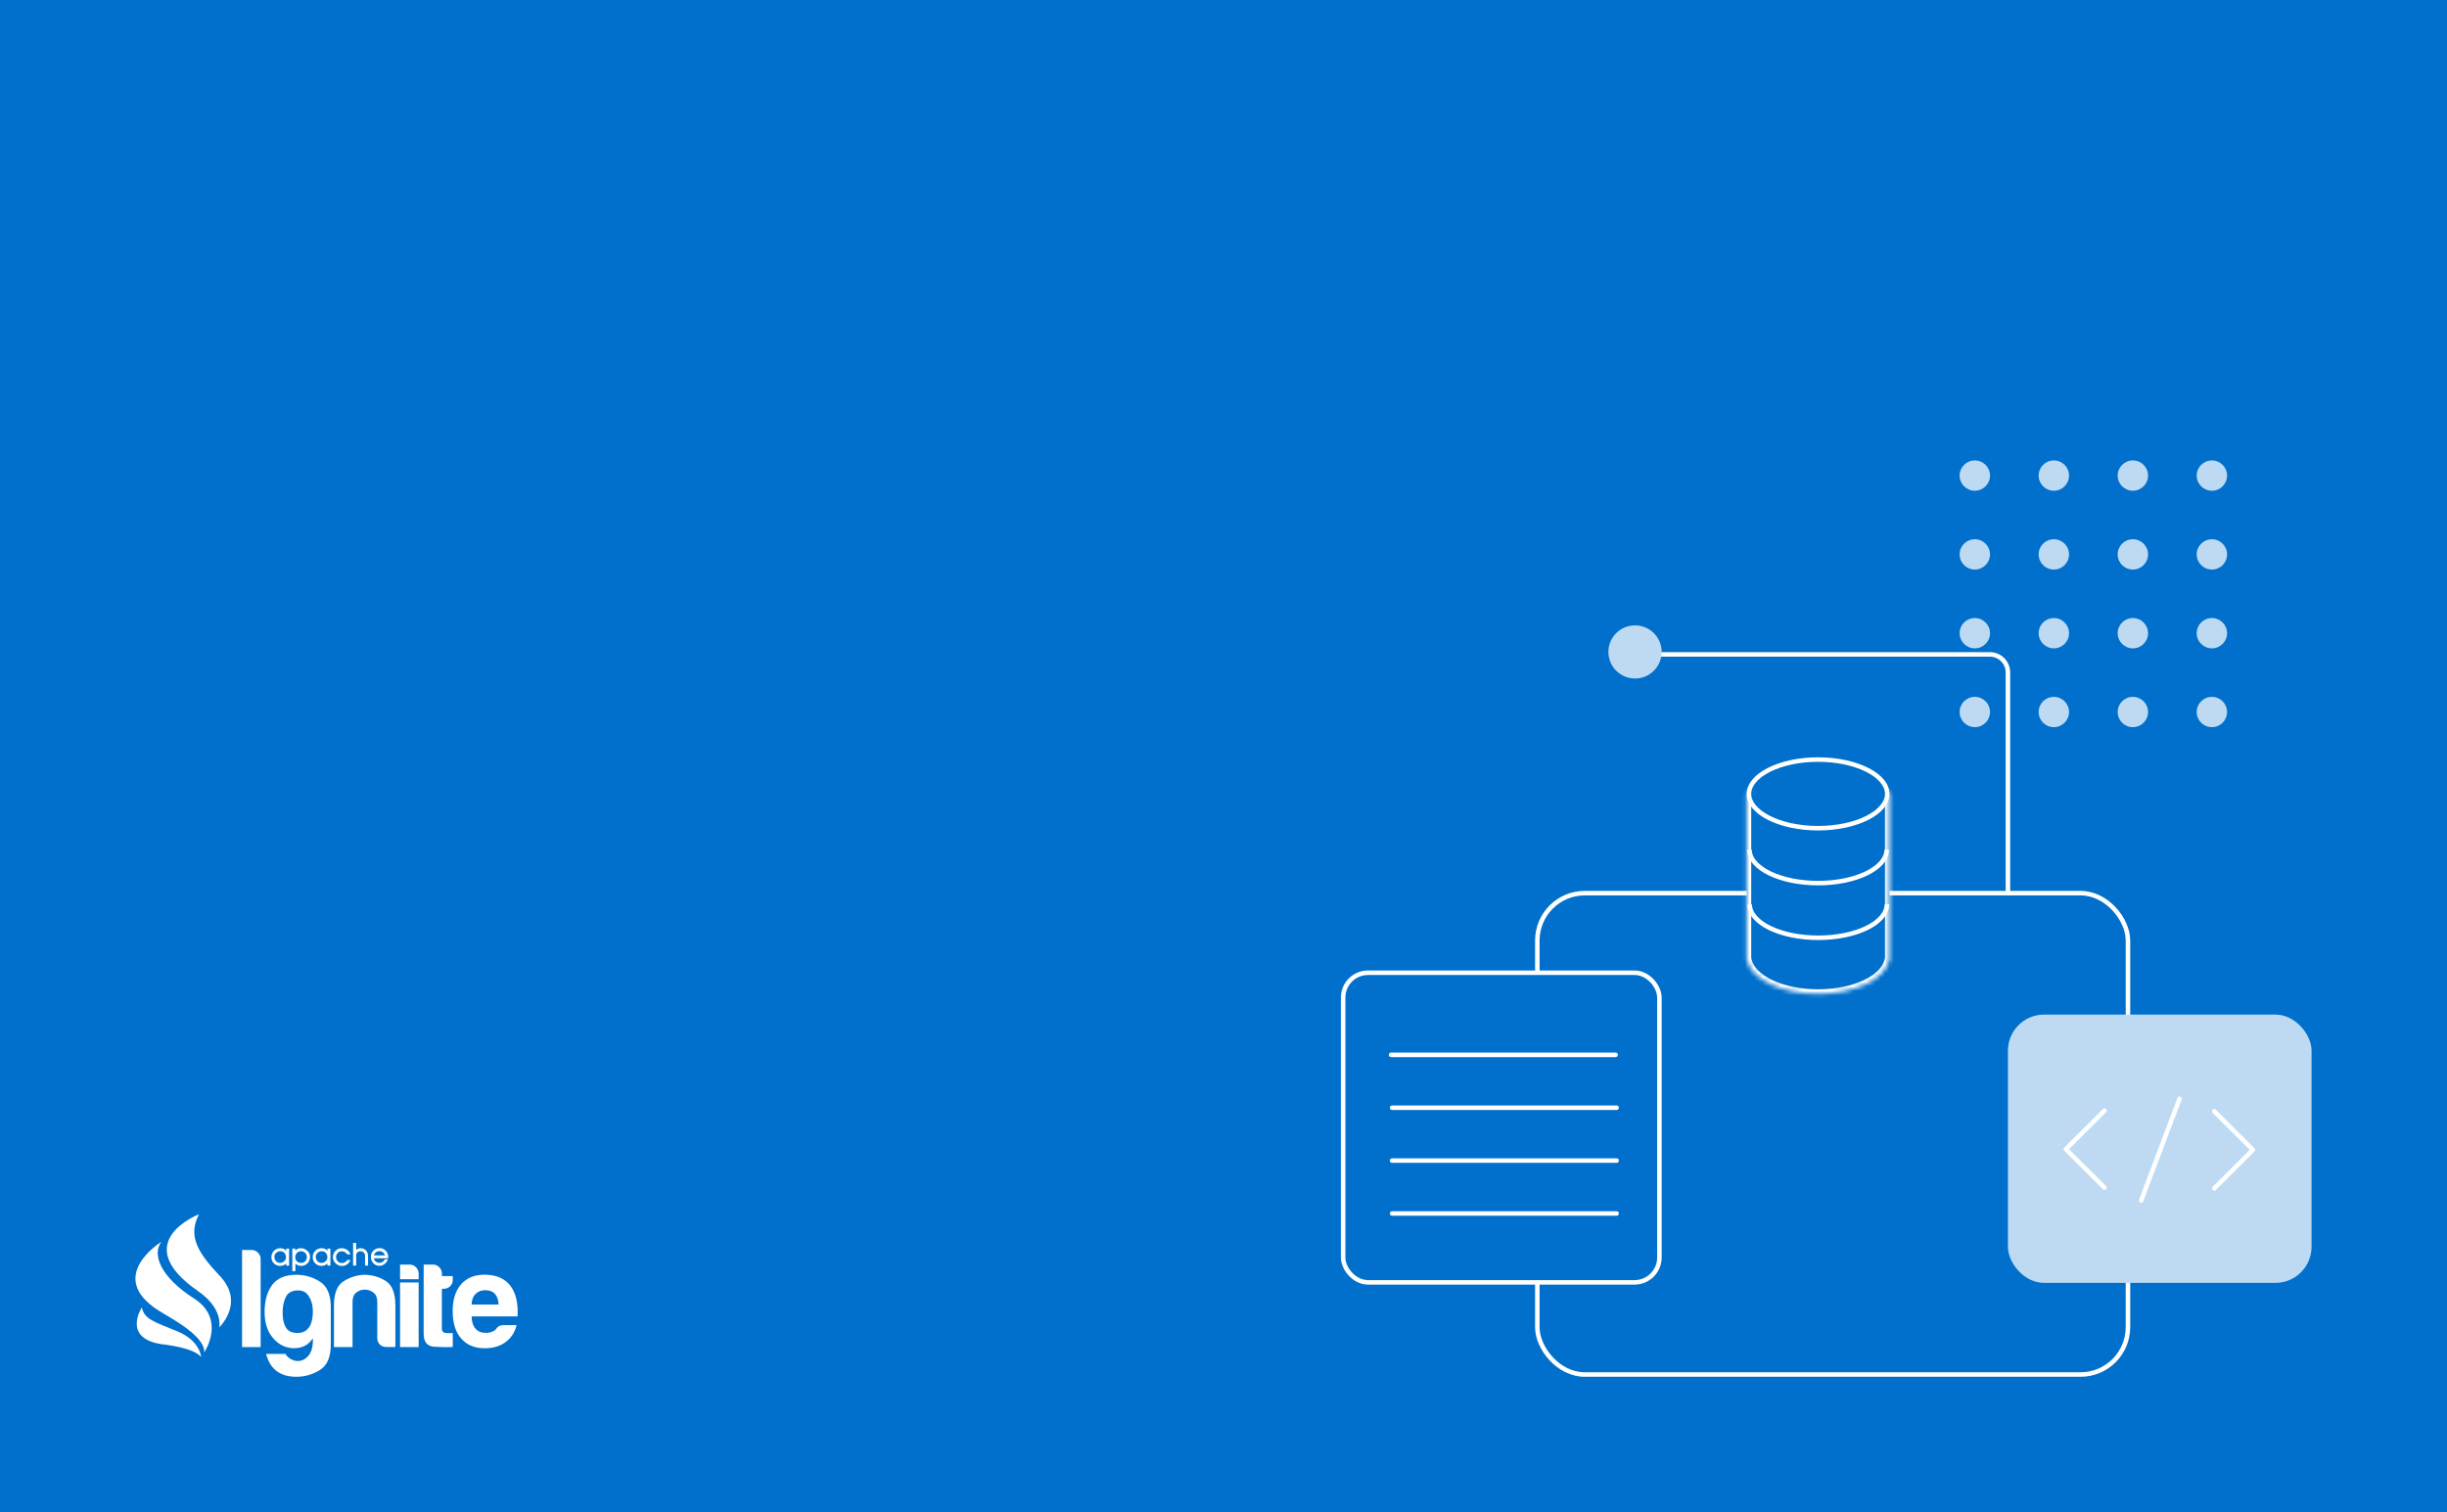 <svg width="542" height="335" viewBox="0 0 542 335" fill="none" xmlns="http://www.w3.org/2000/svg">
<rect width="542" height="335" fill="#0070CC"/>
<path d="M69.297 297.463V296.458C68.599 297.552 67.65 298.252 66.45 298.521C65.251 298.791 64.069 298.701 62.906 298.234C61.724 297.768 60.722 296.888 59.88 295.614C59.039 294.34 58.609 292.671 58.609 290.589C58.609 288.149 59.164 286.192 60.274 284.667C61.384 283.16 63.174 282.406 65.645 282.406C67.524 282.406 69.261 282.908 70.872 283.931C72.483 284.954 73.271 286.838 73.271 289.584V297.875C73.271 300.621 72.465 302.488 70.872 303.493C69.261 304.498 67.524 305 65.645 305C62.047 305 59.809 303.313 58.95 299.939H63.228C63.532 300.496 64.016 300.908 64.66 301.213C65.305 301.501 65.949 301.59 66.594 301.447C67.238 301.303 67.829 300.926 68.348 300.298C68.903 299.652 69.207 298.719 69.297 297.463ZM62.602 290.697C62.602 293.407 63.389 294.914 64.947 295.201C66.504 295.489 67.668 295.13 68.402 294.107C68.76 293.676 69.01 292.994 69.171 292.079C69.332 291.164 69.332 290.248 69.207 289.333C69.064 288.436 68.742 287.628 68.24 286.928C67.739 286.228 66.987 285.869 66.003 285.869C64.678 285.869 63.765 286.354 63.3 287.341C62.834 288.31 62.602 289.441 62.602 290.697Z" fill="white"/>
<path d="M87.61 298.396H85.551C84.96 298.396 84.477 298.216 84.119 297.84C83.743 297.463 83.564 296.978 83.564 296.404V288.4C83.564 287.467 83.278 286.767 82.705 286.336C82.132 285.905 81.505 285.69 80.789 285.69C80.091 285.69 79.465 285.905 78.91 286.336C78.355 286.767 78.086 287.449 78.086 288.4V298.414H73.969V289.225C73.969 286.551 74.667 284.775 76.045 283.877C77.442 282.98 78.963 282.478 80.646 282.406C82.365 282.406 83.958 282.854 85.408 283.752C86.858 284.649 87.574 286.48 87.574 289.225V298.396H87.61Z" fill="white"/>
<path d="M88.612 284.11H92.73C92.73 286.3 92.73 285.564 92.73 286.12V298.414H88.612V284.11Z" fill="white"/>
<path d="M100.284 298.395C98.995 298.467 97.599 298.449 96.095 298.342C94.592 298.216 93.84 297.265 93.84 295.452V280.144H95.952C96.453 280.144 96.919 280.341 97.295 280.736C97.689 281.131 97.885 281.598 97.885 282.154V282.692H100.284V283.518C100.284 284.11 100.087 284.595 99.694 284.954C99.3 285.331 98.834 285.51 98.279 285.51H97.868V294.322C97.868 294.986 98.261 295.327 99.049 295.327H100.284V298.395Z" fill="white"/>
<path d="M111.49 293.568H114.426C113.997 295.219 113.173 296.476 111.956 297.337C110.739 298.234 109.217 298.683 107.373 298.683C105.135 298.683 103.399 297.965 102.146 296.511C100.893 295.094 100.266 293.084 100.266 290.446C100.266 287.933 100.875 285.977 102.092 284.559C103.345 283.106 105.082 282.388 107.319 282.388C109.665 282.388 111.49 283.088 112.779 284.505C114.032 285.959 114.659 287.969 114.659 290.571C114.659 290.733 114.659 290.858 114.659 290.984C114.659 291.11 114.659 291.181 114.659 291.217C114.659 291.415 114.641 291.558 114.605 291.63H104.455C104.491 292.85 104.795 293.748 105.332 294.34C105.834 294.968 106.603 295.273 107.624 295.273C108.286 295.273 108.859 295.13 109.324 294.86C109.45 294.824 109.557 294.753 109.647 294.645C109.736 294.555 109.844 294.448 109.969 294.322C110.005 294.196 110.148 294.053 110.416 293.855C110.667 293.676 111.025 293.568 111.49 293.568ZM104.455 288.992H110.452C110.381 287.933 110.094 287.143 109.629 286.641C109.127 286.085 108.394 285.815 107.463 285.815C106.603 285.815 105.905 286.085 105.35 286.641C104.777 287.179 104.491 287.969 104.455 288.992Z" fill="white"/>
<path d="M53.614 276.915H55.726C56.281 276.915 56.747 277.112 57.14 277.507C57.534 277.902 57.731 278.368 57.731 278.925V298.414H53.614V276.915Z" fill="white"/>
<path d="M88.612 280.145H90.725C91.279 280.145 91.745 280.342 92.139 280.737C92.533 281.132 92.73 281.598 92.73 282.155V283.393H88.612V280.145Z" fill="white"/>
<path d="M64.015 280.361H63.371V279.894C63.049 280.253 62.601 280.432 62.046 280.432C61.527 280.432 61.08 280.253 60.704 279.912C60.31 279.535 60.113 279.068 60.113 278.494C60.113 277.902 60.328 277.417 60.739 277.04C61.115 276.682 61.581 276.52 62.1 276.52C62.637 276.52 63.067 276.699 63.389 277.076V276.61H64.033V280.361H64.015ZM63.353 278.494C63.353 278.135 63.228 277.83 62.995 277.561C62.744 277.31 62.458 277.184 62.1 277.184C61.724 277.184 61.42 277.31 61.151 277.579C60.901 277.83 60.775 278.099 60.775 278.386C60.775 278.763 60.883 279.086 61.115 279.356C61.348 279.643 61.652 279.768 62.028 279.768C62.386 279.768 62.691 279.643 62.959 279.391C63.228 279.158 63.353 278.853 63.353 278.494Z" fill="white"/>
<path d="M68.67 278.386C68.67 278.979 68.491 279.463 68.133 279.84C67.757 280.235 67.291 280.432 66.701 280.432C66.163 280.432 65.752 280.253 65.43 279.912V281.599H64.749V276.592H65.394V277.04C65.555 276.861 65.752 276.735 65.949 276.646C66.163 276.556 66.378 276.52 66.629 276.52C67.148 276.52 67.614 276.699 68.007 277.04C68.455 277.399 68.67 277.848 68.67 278.386ZM67.972 278.476C67.972 278.117 67.846 277.812 67.596 277.561C67.345 277.31 67.023 277.184 66.665 277.184C66.289 277.184 65.984 277.328 65.734 277.597C65.501 277.848 65.394 278.153 65.394 278.494C65.394 278.817 65.483 279.086 65.68 279.338C65.913 279.625 66.253 279.768 66.701 279.768C67.059 279.768 67.363 279.643 67.614 279.391C67.864 279.158 67.972 278.853 67.972 278.476Z" fill="white"/>
<path d="M73.164 280.361H72.519V279.894C72.197 280.253 71.749 280.432 71.194 280.432C70.675 280.432 70.228 280.253 69.852 279.912C69.458 279.535 69.261 279.068 69.261 278.494C69.261 277.902 69.476 277.417 69.888 277.04C70.264 276.682 70.729 276.52 71.248 276.52C71.785 276.52 72.215 276.699 72.537 277.076V276.61H73.181V280.361H73.164ZM72.519 278.494C72.519 278.135 72.394 277.83 72.161 277.561C71.91 277.31 71.624 277.184 71.266 277.184C70.89 277.184 70.586 277.31 70.317 277.579C70.067 277.83 69.941 278.099 69.941 278.386C69.941 278.763 70.049 279.086 70.281 279.356C70.514 279.643 70.819 279.768 71.194 279.768C71.552 279.768 71.857 279.643 72.125 279.391C72.376 279.158 72.519 278.853 72.519 278.494Z" fill="white"/>
<path d="M77.656 279.122C77.441 279.553 77.191 279.876 76.904 280.091C76.582 280.325 76.206 280.45 75.74 280.45C75.221 280.45 74.756 280.271 74.362 279.894C73.95 279.499 73.736 279.032 73.736 278.458H73.771C73.771 278.458 73.771 278.476 73.753 278.494C73.753 277.902 73.95 277.417 74.362 277.04C74.72 276.699 75.15 276.52 75.651 276.52C76.116 276.52 76.51 276.646 76.868 276.879C77.208 277.112 77.477 277.453 77.638 277.884H76.886C76.636 277.435 76.224 277.202 75.669 277.202C75.311 277.202 75.024 277.328 74.792 277.579C74.559 277.83 74.434 278.135 74.434 278.494C74.434 278.853 74.559 279.176 74.81 279.427C75.06 279.679 75.365 279.804 75.723 279.804C75.955 279.804 76.188 279.75 76.403 279.625C76.618 279.499 76.779 279.338 76.904 279.14H77.656V279.122Z" fill="white"/>
<path d="M81.541 280.36H80.861V278.206C80.861 277.919 80.771 277.668 80.574 277.489C80.395 277.309 80.145 277.201 79.858 277.201C79.572 277.201 79.339 277.291 79.16 277.453C78.981 277.632 78.892 277.848 78.892 278.135V280.36H78.211V275.353H78.892V276.914C79.16 276.645 79.482 276.52 79.876 276.52C80.306 276.52 80.682 276.663 81.004 276.968C81.344 277.291 81.523 277.704 81.523 278.206V280.36H81.541Z" fill="white"/>
<path d="M85.981 278.745H82.812C82.866 279.068 83.027 279.319 83.278 279.516C83.51 279.678 83.761 279.768 84.029 279.768C84.28 279.768 84.513 279.696 84.746 279.552C84.978 279.409 85.139 279.211 85.229 278.978H85.927C85.748 279.481 85.462 279.839 85.086 280.091C84.763 280.306 84.405 280.414 84.012 280.414C83.51 280.414 83.081 280.234 82.723 279.875C82.347 279.481 82.15 279.014 82.15 278.44C82.15 277.847 82.347 277.363 82.758 277.004C83.134 276.663 83.564 276.501 84.065 276.501C84.567 276.501 85.014 276.663 85.372 277.004C85.784 277.381 85.999 277.901 85.999 278.547V278.745H85.981ZM85.283 278.117C85.211 277.829 85.05 277.614 84.817 277.435C84.584 277.255 84.334 277.165 84.047 277.165C83.689 277.165 83.385 277.291 83.152 277.524C82.991 277.686 82.866 277.883 82.812 278.117H85.283Z" fill="white"/>
<path d="M35.748 275.102C35.748 275.102 23.306 282.711 35.032 290.267C37.288 291.738 45.469 295.83 45.236 299.617C45.236 299.617 50.195 292.259 42.944 287.629C35.497 282.891 33.636 277.83 35.748 275.102Z" fill="white"/>
<path d="M31.416 289.638C31.416 289.638 26.976 296.386 35.712 297.768C36.572 297.876 42.891 298.54 44.538 300.621C44.538 300.621 44.395 297.032 39.239 294.914C34.101 292.797 31.989 292.276 31.416 289.638Z" fill="white"/>
<path d="M48.601 282.549C43.267 276.95 41.781 273.487 44.072 269C44.072 269 28.158 275.138 43.875 286.031C49.496 289.925 48.566 293.909 48.566 294.053C49.443 293.138 53.936 288.149 48.601 282.549Z" fill="white"/>
<rect x="340.513" y="197.859" width="130.822" height="106.641" rx="10.5" stroke="white"/>
<rect x="444.748" y="224.764" width="67.252" height="59.437" rx="8" fill="#BDDAF2"/>
<path d="M490.455 246.193L499.009 254.725L490.455 263.256" stroke="white" stroke-linecap="round" stroke-linejoin="round"/>
<path d="M466.128 263.106L457.574 254.575L466.128 246.043" stroke="white" stroke-linecap="round" stroke-linejoin="round"/>
<path d="M474.252 265.941L482.759 243.412" stroke="white" stroke-linecap="round" stroke-linejoin="round"/>
<path d="M368.051 144.97H440.748C442.957 144.97 444.748 146.761 444.748 148.97V197.209" stroke="white" stroke-linecap="round" stroke-linejoin="round"/>
<mask id="path-24-inside-1_101:50" fill="white">
<path fill-rule="evenodd" clip-rule="evenodd" d="M418.403 212.809H418.517V211.816C418.517 211.81 418.517 211.803 418.517 211.797C418.517 211.79 418.517 211.784 418.517 211.777V175.545H386.885V212.809H386.999C387.943 216.954 394.613 220.166 402.701 220.166C410.789 220.166 417.459 216.954 418.403 212.809Z"/>
</mask>
<path fill-rule="evenodd" clip-rule="evenodd" d="M418.403 212.809H418.517V211.816C418.517 211.81 418.517 211.803 418.517 211.797C418.517 211.79 418.517 211.784 418.517 211.777V175.545H386.885V212.809H386.999C387.943 216.954 394.613 220.166 402.701 220.166C410.789 220.166 417.459 216.954 418.403 212.809Z" fill="#0070CC"/>
<path d="M418.517 212.809V213.809H419.517V212.809H418.517ZM418.403 212.809V211.809H417.605L417.428 212.586L418.403 212.809ZM418.517 211.816L417.517 211.812V211.816H418.517ZM418.517 211.777H417.517L417.517 211.782L418.517 211.777ZM418.517 175.545H419.517V174.545H418.517V175.545ZM386.885 175.545V174.545H385.885V175.545H386.885ZM386.885 212.809H385.885V213.809H386.885V212.809ZM386.999 212.809L387.974 212.586L387.797 211.809H386.999V212.809ZM418.517 211.809H418.403V213.809H418.517V211.809ZM417.517 211.816V212.809H419.517V211.816H417.517ZM417.517 211.797C417.517 211.802 417.517 211.807 417.517 211.812L419.517 211.821C419.517 211.813 419.517 211.805 419.517 211.797H417.517ZM417.517 211.782C417.517 211.787 417.517 211.792 417.517 211.797H419.517C419.517 211.789 419.517 211.781 419.517 211.773L417.517 211.782ZM417.517 175.545V211.777H419.517V175.545H417.517ZM386.885 176.545H418.517V174.545H386.885V176.545ZM387.885 212.809V175.545H385.885V212.809H387.885ZM386.999 211.809H386.885V213.809H386.999V211.809ZM402.701 219.166C398.78 219.166 395.24 218.386 392.598 217.138C389.917 215.871 388.346 214.22 387.974 212.586L386.024 213.031C386.596 215.542 388.832 217.57 391.744 218.946C394.695 220.34 398.534 221.166 402.701 221.166V219.166ZM417.428 212.586C417.056 214.22 415.484 215.871 412.803 217.138C410.161 218.386 406.622 219.166 402.701 219.166V221.166C406.867 221.166 410.707 220.34 413.658 218.946C416.57 217.57 418.806 215.542 419.378 213.031L417.428 212.586Z" fill="white" mask="url(#path-24-inside-1_101:50)"/>
<path d="M417.929 200.335C417.929 204.428 411.128 207.746 402.738 207.746C394.348 207.746 387.547 204.428 387.547 200.335" stroke="white"/>
<path d="M417.892 188.227C417.892 192.32 411.09 195.638 402.701 195.638C394.311 195.638 387.51 192.32 387.51 188.227" stroke="white"/>
<path d="M418.017 175.87C418.017 177.822 416.461 179.717 413.657 181.153C410.878 182.576 407.006 183.471 402.701 183.471C398.396 183.471 394.523 182.576 391.745 181.153C388.94 179.717 387.385 177.822 387.385 175.87C387.385 173.918 388.94 172.023 391.745 170.587C394.523 169.164 398.396 168.269 402.701 168.269C407.006 168.269 410.878 169.164 413.657 170.587C416.461 172.023 418.017 173.918 418.017 175.87Z" fill="#0070CC" stroke="white"/>
<ellipse cx="437.413" cy="122.816" rx="3.366" ry="3.357" fill="#BDDAF2"/>
<ellipse cx="437.413" cy="157.732" rx="3.366" ry="3.357" fill="#BDDAF2"/>
<ellipse cx="437.413" cy="105.357" rx="3.366" ry="3.357" fill="#BDDAF2"/>
<ellipse cx="437.413" cy="140.274" rx="3.366" ry="3.357" fill="#BDDAF2"/>
<ellipse cx="454.917" cy="122.816" rx="3.366" ry="3.357" fill="#BDDAF2"/>
<ellipse cx="454.917" cy="157.732" rx="3.366" ry="3.357" fill="#BDDAF2"/>
<ellipse cx="454.917" cy="105.357" rx="3.366" ry="3.357" fill="#BDDAF2"/>
<ellipse cx="454.917" cy="140.274" rx="3.366" ry="3.357" fill="#BDDAF2"/>
<ellipse cx="472.42" cy="122.816" rx="3.366" ry="3.357" fill="#BDDAF2"/>
<ellipse cx="472.42" cy="157.732" rx="3.366" ry="3.357" fill="#BDDAF2"/>
<ellipse cx="472.42" cy="105.357" rx="3.366" ry="3.357" fill="#BDDAF2"/>
<ellipse cx="472.42" cy="140.274" rx="3.366" ry="3.357" fill="#BDDAF2"/>
<ellipse cx="489.923" cy="122.816" rx="3.366" ry="3.357" fill="#BDDAF2"/>
<ellipse cx="489.923" cy="157.732" rx="3.366" ry="3.357" fill="#BDDAF2"/>
<ellipse cx="489.923" cy="105.357" rx="3.366" ry="3.357" fill="#BDDAF2"/>
<ellipse cx="489.923" cy="140.274" rx="3.366" ry="3.357" fill="#BDDAF2"/>
<ellipse cx="362.151" cy="144.426" rx="5.9" ry="5.885" fill="#BDDAF2"/>
<rect x="297.5" y="215.493" width="70.051" height="68.589" rx="5.5" fill="#0070CC" stroke="white"/>
<path d="M308.118 233.681H357.854" stroke="white" stroke-linecap="round" stroke-linejoin="round"/>
<path d="M308.34 245.395H358.076" stroke="white" stroke-linecap="round" stroke-linejoin="round"/>
<path d="M308.34 257.109H358.076" stroke="white" stroke-linecap="round" stroke-linejoin="round"/>
<path d="M308.34 268.823H358.076" stroke="white" stroke-linecap="round" stroke-linejoin="round"/>
</svg>
